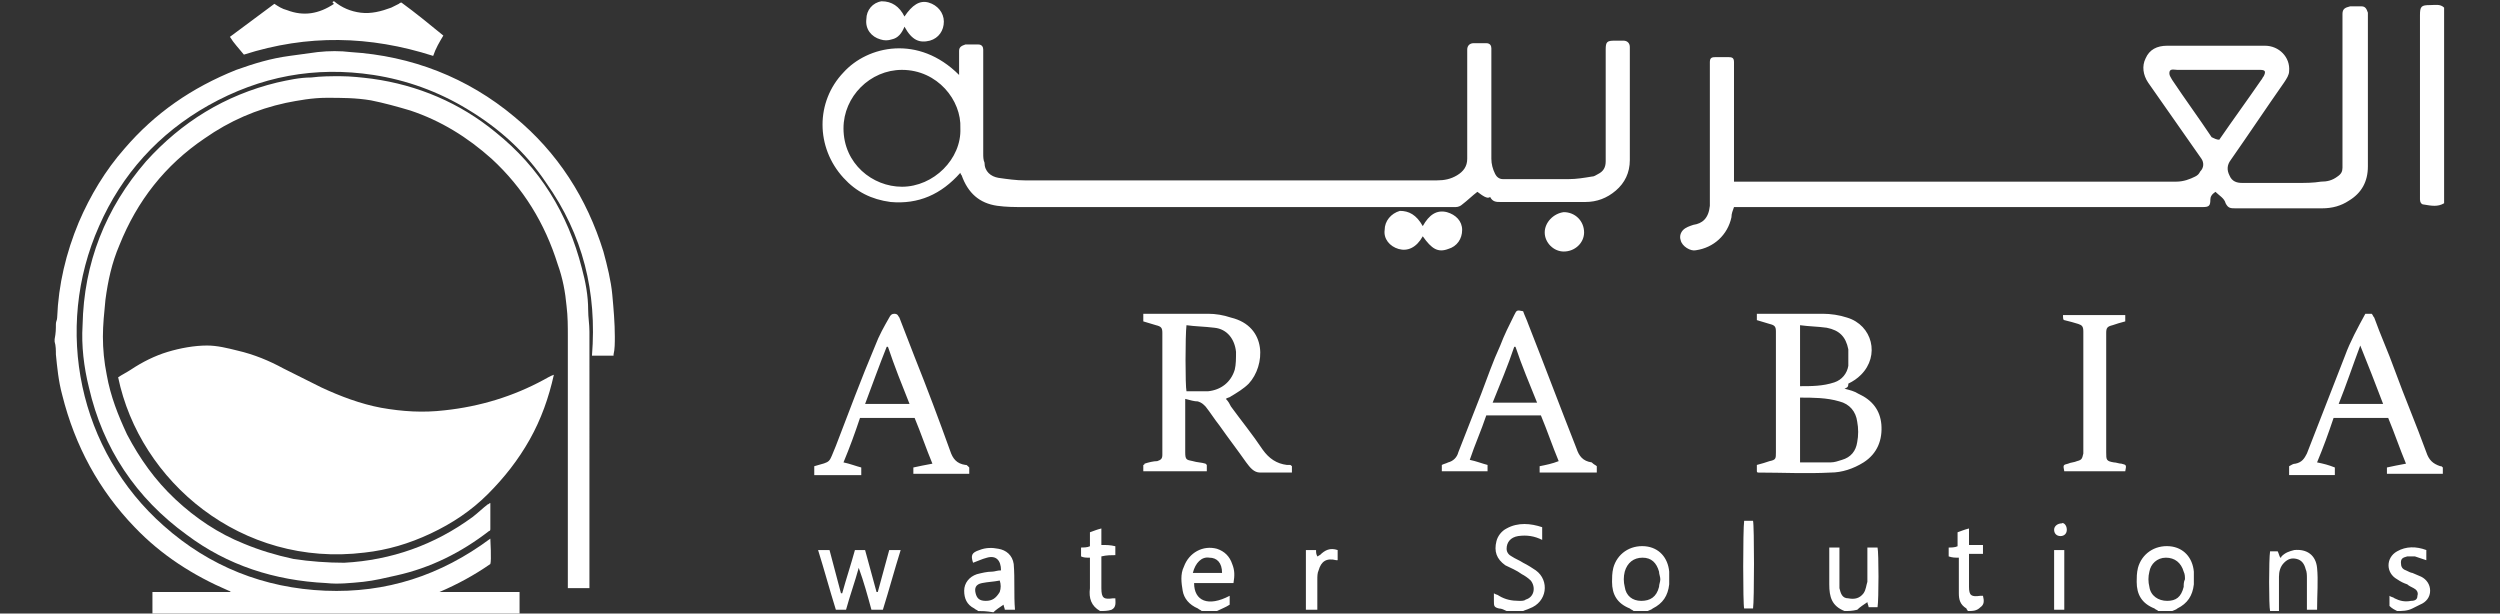 <svg id="Layer_1" xmlns="http://www.w3.org/2000/svg" viewBox="-207 372.7 196.8 48.3"><rect x="-207" y="372.7" width="196.8" height="48.3" fill="#333333" stroke="none"/><style>.st0{fill:#fff}</style><path class="st0" d="M-202.6 398.2c0-.2.1-.3.1-.5.1-2.6.7-5.1 1.7-7.5.9-2.1 2.1-4.1 3.6-5.8 2.4-2.8 5.3-4.8 8.8-6.2 1.4-.5 2.7-.9 4.2-1.1.7-.1 1.5-.2 2.2-.3.9-.1 1.8-.1 2.6 0 4.8.3 9.2 2 12.9 5.1 3.4 2.8 5.7 6.4 7 10.6.3 1.1.6 2.3.7 3.4.1 1.1.2 2.2.2 3.3 0 .5 0 1-.1 1.4v.1h-1.7c.4-5-.7-9.5-3.6-13.6-1.6-2.4-3.7-4.3-6.2-5.8-2.3-1.4-4.8-2.3-7.4-2.7-4.6-.7-8.9.1-13 2.4-3.9 2.2-6.8 5.4-8.6 9.5-3.6 8.1-1.6 17.7 5.1 23.6 3.6 3.2 7.9 4.9 12.7 5.1 4.8.2 9.1-1.2 13-4.1 0 .1.1 1.7 0 2-1.3.9-2.6 1.6-4 2.2h6.3v1.7H-195v-1.7h6.2c-.1 0-.1-.1-.2-.1-2.8-1.2-5.3-2.8-7.4-5-2.8-2.9-4.7-6.4-5.7-10.4-.3-1.1-.4-2.2-.5-3.2 0-.3 0-.7-.1-1v-.2c.1-.5.1-.8.1-1.2z"/><path class="st0" d="M-180.7 372.8c.6.5 1.3.8 2.1.9.8.1 1.6-.1 2.4-.4l.6-.3s.1-.1.2-.1c1.1.8 2.2 1.7 3.3 2.6-.3.5-.6 1-.8 1.6-5-1.6-9.9-1.7-14.9-.1-.4-.5-.8-.9-1.1-1.4 1.2-.9 2.3-1.7 3.5-2.6.3.2.6.4 1 .5 1.3.5 2.5.3 3.7-.5-.2-.1-.1-.2 0-.2zM-142.9 409.4c1.4-.4 1.1-.2 1.7-1.6 1-2.6 2-5.3 3.1-7.9.3-.8.7-1.5 1.1-2.2.1-.2.2-.3.4-.3.3 0 .3.2.4.3.4 1 .8 2.1 1.2 3.1 1 2.5 1.9 4.9 2.8 7.4.2.6.5 1 1.2 1.1.1 0 .1 0 .2.1l.1.1v.5h-4.4v-.5c.5-.1.9-.2 1.5-.3-.5-1.2-.9-2.4-1.4-3.6h-4.3c-.4 1.2-.8 2.3-1.3 3.5.5.1 1 .3 1.4.4v.6h-3.7v-.7zm7.5-4.9c-.6-1.5-1.2-3-1.7-4.5h-.1c-.6 1.5-1.1 2.9-1.7 4.5h3.5zM-14.6 388.7c-.5.3-1 .2-1.6.1-.2 0-.3-.2-.3-.4v-.5V374v-.1c0-.7.1-.8.8-.8.4 0 .8-.1 1.1.2v15.4zM-88.4 420.8c-.2-.1-.4-.2-.6-.2-.4-.1-.4-.2-.4-.6v-.6c.1.1.3.1.4.2.5.3 1 .4 1.6.4.2 0 .4 0 .5-.1.7-.2.8-1 .4-1.5-.2-.2-.5-.4-.7-.5-.4-.3-.9-.5-1.3-.7-.7-.5-.9-1.1-.7-1.9.1-.4.4-.8.8-1 .9-.5 1.9-.4 2.8-.1v1c-.6-.3-1.2-.4-1.9-.3-.6.1-.9.5-.9 1 0 .3.2.5.4.6.3.2.6.3.9.5.4.2.7.4 1 .6 1.1.8.9 2.5-.5 3-.2.1-.3.1-.5.2h-1.3zM-112.4 420.8c-.1-.1-.2-.1-.3-.2-.7-.3-1.1-.8-1.2-1.4-.1-.6-.2-1.3.1-1.9.4-1.1 1.5-1.7 2.6-1.4.6.2 1 .6 1.2 1.2.2.5.2.9.1 1.5h-3.1c0 1.4 1.1 1.9 2.8 1v.7c-.3.2-.6.3-1 .5h-1.2zm-.7-3h2.3c0-.8-.4-1.2-1-1.2-.6-.1-1.1.4-1.3 1.2zM-130 420.8c-.1-.1-.2-.1-.3-.2-.6-.3-.8-.8-.8-1.4 0-.6.4-1.1 1-1.3.4-.1.8-.2 1.2-.2.2 0 .4-.1.7-.1 0-.8-.4-1.2-1.1-1-.4.1-.8.3-1.1.4-.2-.6-.1-.8.5-1 .5-.2 1-.2 1.5-.1.6.1 1.1.5 1.2 1.2.1 1.2 0 2.4.1 3.6h-.8c0-.1-.1-.3-.1-.4-.3.2-.6.4-.8.6-.6-.1-.9-.1-1.2-.1zm1.7-2.4c-.5.1-.9.1-1.4.2-.5.1-.6.4-.5.8.1.4.3.6.8.6s.8-.2 1.1-.7c.1-.3.1-.6 0-.9zM-78.4 420.8c-.1-.1-.2-.1-.3-.2-1-.4-1.4-1.1-1.4-2.1 0-.3 0-.7.1-1.1.3-1.1 1.3-1.8 2.5-1.7 1.1.1 1.8.9 1.9 2v1c-.1.9-.5 1.5-1.3 1.9-.1.1-.2.1-.4.2h-1.1zm2.1-2.5c0-.2-.1-.4-.1-.6-.2-.7-.6-1.1-1.3-1.1-.7 0-1.2.4-1.4 1.1-.1.4-.1.8 0 1.2.1.7.6 1.1 1.3 1.1.7 0 1.2-.3 1.4-1.1 0-.2.1-.4.1-.6zM-37.1 420.8c-.1-.1-.2-.1-.3-.2-1-.4-1.4-1.1-1.4-2.1 0-.3 0-.7.1-1.1.3-1.1 1.3-1.8 2.5-1.7 1.1.1 1.8.9 1.9 2v1c-.1.9-.5 1.5-1.3 1.9-.1.1-.2.1-.4.2h-1.1zm2.1-2.5c0-.2 0-.4-.1-.6-.2-.7-.7-1.1-1.4-1.1s-1.2.5-1.3 1.1c-.1.4-.1.8 0 1.2.1.7.7 1.1 1.4 1.1s1.1-.3 1.3-1.1c0-.2 0-.4.1-.6zM-61.8 420.8c-1-.4-1.2-1.1-1.2-2.1v-2.4-.5h.8v3.2c.1.4.2.8.7.8.5.1.9 0 1.2-.4.2-.3.2-.6.3-.9v-2.1-.6h.8c.1.4.1 4.1 0 4.7h-.7c0-.1-.1-.3-.1-.4-.3.2-.6.4-.8.6-.4.1-.7.1-1 .1zM-18.3 420.8c-.2-.1-.4-.2-.6-.4v-.8c.1.1.3.1.4.2.4.2.8.3 1.3.2.3 0 .5-.1.5-.4.1-.3-.1-.5-.3-.6-.2-.1-.4-.2-.5-.3-.3-.1-.5-.2-.8-.4-.9-.5-.9-1.7 0-2.2.7-.4 1.5-.4 2.3-.1v.8l-.9-.3h-.6c-.4.1-.5.2-.5.5s.1.5.4.6c.2.1.4.2.5.2.2.1.5.2.7.3.4.2.7.6.7 1.1 0 .5-.3.9-.8 1.1l-.6.3c-.4.2-.8.2-1.2.2zM-120.4 420.8c-.7-.4-.9-1-.8-1.8v-2.4c-.3 0-.5 0-.7-.1v-.7c.2 0 .5 0 .7-.1v-1.1c.3-.1.5-.2.9-.3v1.3c.4 0 .7 0 1.1.1v.7c-.3 0-.7 0-1.1.1v2.5c0 .8.2.9.9.8h.2c0 .3.1.7-.3.9-.3.1-.6.1-.9.1zM-52.1 420.8c0-.1-.1-.1-.1-.2-.5-.3-.6-.7-.6-1.2v-2.2-.6c-.3 0-.5 0-.8-.1v-.7c.2 0 .5 0 .7-.1v-1.1c.3-.1.5-.2.9-.3v1.3h1.1v.7H-52V418.9c0 .7.2.8.9.7h.2c.1.4.1.7-.2.9-.3.3-.6.3-1 .3zM-197.7 402.4c.3-.2.7-.4 1-.6.9-.6 1.9-1.1 2.9-1.4 1-.3 2.1-.5 3.1-.5.8 0 1.6.2 2.4.4 1.3.3 2.5.8 3.6 1.4l3 1.5c1.5.7 3.1 1.3 4.7 1.6 1.7.3 3.3.4 5 .2 2.8-.3 5.4-1.1 7.8-2.4.2-.1.5-.3.8-.4-.4 1.8-1 3.5-1.9 5.1-.9 1.6-2 3-3.3 4.3-1.3 1.3-2.8 2.3-4.5 3.1-1.7.8-3.4 1.3-5.2 1.5-9.7 1.2-17.7-5.6-19.4-13.8z"/><path class="st0" d="M-160.6 419h-1.7v-.3-19.5c0-.8 0-1.6-.1-2.4-.1-1.1-.3-2.2-.7-3.3-1-3.2-2.7-6-5.2-8.3-1.9-1.7-4-3-6.4-3.8-1-.3-2.1-.6-3.1-.8-1.2-.2-2.3-.2-3.5-.2-1.1 0-2.2.2-3.2.4-2.3.5-4.4 1.4-6.4 2.8-3.1 2.1-5.3 4.9-6.7 8.4-.6 1.4-.9 2.8-1.1 4.3-.1 1-.2 2-.2 2.9 0 1 .1 2 .3 3 .3 1.7.9 3.2 1.6 4.7 1 1.9 2.2 3.6 3.8 5.1 1.6 1.5 3.4 2.7 5.4 3.5 1.2.5 2.5.9 3.9 1.2 1.3.2 2.7.3 4 .3 3.7-.2 7.1-1.4 10.1-3.6.4-.3.8-.7 1.2-1 .1 0 .1-.1.2-.1v2c0 .1 0 .2-.1.2-2.2 1.7-4.6 2.9-7.3 3.5-.9.2-1.7.4-2.6.5-1 .1-2 .2-2.9.1-4.1-.2-7.8-1.4-11-3.8-4-2.9-6.6-6.8-7.7-11.6-.4-1.6-.6-3.3-.5-4.9.1-4.9 1.8-9.2 5-12.9 2.8-3.1 6.2-5.2 10.3-6.2.9-.2 1.8-.4 2.7-.4.8-.1 1.5-.1 2.3-.1.8 0 1.7.1 2.5.2 3.6.5 6.9 1.9 9.7 4.2 3.5 2.8 5.7 6.4 6.8 10.7.3 1.1.5 2.2.5 3.3 0 .6.1 1.1.1 1.7V419zM-32.6 387.8c-.3.2-.4.4-.4.6 0 .5-.1.6-.6.6h-36.9c-.1.3-.2.5-.2.8-.3 1.4-1.4 2.4-2.8 2.6-.4.1-1.1-.3-1.2-.8-.1-.3 0-.6.2-.8.2-.2.5-.3.8-.4.7-.1 1.2-.5 1.3-1.5v-.4V378v-.4c0-.3.1-.4.4-.4h1.1c.3 0 .4.1.4.4V387h34.8c.6 0 1.1-.2 1.5-.4.2-.1.3-.2.4-.4.3-.3.3-.7.1-1l-4.2-6c-.4-.6-.5-1.3-.2-1.9.3-.7.9-1 1.7-1h7.7c1.1 0 2 .9 1.9 2 0 .3-.2.6-.4.9-1.4 2-2.8 4.1-4.2 6.1-.3.4-.3.8-.1 1.2.2.5.6.6 1 .6h4.4c.6 0 1.2 0 1.8-.1.5 0 .9-.1 1.3-.4.3-.2.4-.4.4-.7v-.5-11.2-.4c0-.4.2-.5.6-.6h.9c.3 0 .4.2.5.5v12.1c0 1.2-.5 2.1-1.5 2.7-.6.4-1.3.6-2.1.6H-31c-.4 0-.6 0-.8-.4-.1-.4-.5-.6-.8-.9zm.3-4.1c1.1-1.6 2.2-3.1 3.3-4.7.1-.1.1-.2.2-.3.2-.4.1-.5-.3-.5h-6.5c-.2 0-.5-.1-.6.1-.1.3.1.5.2.7 1 1.5 2.1 3 3.1 4.5.2.1.4.2.6.2zM-90.7 387.8c-.4.3-.8.7-1.2 1-.1.1-.3.2-.5.2h-34c-.7 0-1.4 0-2.1-.1-1.4-.2-2.3-1-2.8-2.4 0 0-.1-.1-.1-.2-1.5 1.7-3.3 2.5-5.5 2.3-1.5-.2-2.7-.8-3.7-1.9-2.2-2.4-2.2-6 0-8.3 1.9-2.1 5.9-3 9.1.2v-1.2-.7c0-.3.2-.4.5-.5h1c.3 0 .4.2.4.4v8.2c0 .2 0 .5.1.7 0 .7.5 1.1 1.1 1.2.7.1 1.4.2 2.1.2h32.4c.6 0 1.1-.1 1.6-.4.5-.3.8-.7.8-1.3V377v-.4c0-.3.2-.5.5-.5h1c.3 0 .4.2.4.4v8.7c0 .4.1.8.3 1.2.1.2.3.4.6.4h5.2c.6 0 1.2-.1 1.8-.2.2 0 .3-.1.5-.2.4-.2.6-.5.6-1v-4-4.8c0-.6.1-.7.7-.7h.7c.3 0 .5.2.5.5v8.9c0 1-.4 1.8-1.1 2.4-.7.6-1.5.9-2.4.9h-6.7c-.3 0-.6 0-.8-.4-.2.2-.6-.1-1-.4zm-40.7-5c.1-2.2-1.8-4.6-4.6-4.6-2.5 0-4.6 2.1-4.6 4.6 0 2.8 2.3 4.6 4.6 4.6 2.5 0 4.7-2.2 4.6-4.6zM-61.8 403.3c.4.1.8.2 1.1.4 1.1.5 1.7 1.3 1.8 2.4.1 1.2-.3 2.3-1.4 3-.8.5-1.7.8-2.6.8-1.9.1-3.8 0-5.7 0 0 0-.1 0-.1-.1v-.5c.4-.1.7-.2 1-.3.5-.1.5-.2.5-.7v-9.5c0-.4-.1-.5-.5-.6-.3-.1-.7-.2-1-.3v-.5h5.2c.6 0 1.3.1 1.9.3 2 .6 2.6 3 1.1 4.5-.3.3-.6.5-1 .7 0 .3-.1.3-.3.4zm-3.5 5.8h2.4c.3 0 .6-.1.9-.2.7-.2 1.1-.7 1.2-1.4.1-.5.1-1.1 0-1.6-.1-.8-.6-1.4-1.4-1.6-1-.3-2.1-.3-3.1-.3v5.1zm0-10.8v4.8c.9 0 1.8 0 2.7-.3.6-.2 1-.7 1.1-1.3v-1.3c-.2-1-.7-1.5-1.7-1.7-.7-.1-1.4-.1-2.1-.2zM-105.3 409.4v.5h-2.5c-.5 0-.8-.4-1.1-.8-.7-1-1.4-1.9-2.1-2.9-.4-.5-.7-1-1.1-1.5-.2-.2-.3-.3-.6-.4-.3 0-.6-.1-1-.2v4.2c0 .6.1.6.6.7.3.1.7.1 1 .2l.1.1v.5h-5v-.5c.1 0 .1-.1.1-.1.3-.1.7-.2 1-.2.3-.1.4-.2.4-.5v-.4-8.9-.3c0-.4-.1-.5-.5-.6-.3-.1-.7-.2-1-.3v-.6h5.1c.6 0 1.2.1 1.8.3 2.9.7 2.7 3.8 1.4 5.2-.4.4-.9.7-1.4 1-.1.1-.3.1-.4.2.2.2.3.4.4.6.8 1.1 1.7 2.2 2.5 3.4.5.7 1.1 1.1 1.9 1.2h.2c.1 0 .1 0 .2.1zm-8.3-11.1c-.1.8-.1 4.8 0 5.2h1.7c1-.1 1.8-.7 2.1-1.7.1-.4.1-.9.1-1.4-.1-1-.7-1.8-1.7-1.9-.8-.1-1.5-.1-2.2-.2zM-81.3 409.4v.5h-4.5v-.5c.5-.1 1-.2 1.5-.4-.5-1.2-.9-2.4-1.4-3.6H-90c-.4 1.2-.9 2.3-1.3 3.5.5.1 1 .3 1.4.4v.5h-3.6v-.5c.2-.1.3-.1.5-.2.4-.1.7-.4.8-.8.6-1.5 1.2-3.1 1.8-4.6.5-1.3.9-2.5 1.5-3.8.3-.8.7-1.6 1.1-2.4.2-.4.2-.4.7-.3.1.3.3.7.4 1 1.3 3.3 2.5 6.5 3.8 9.8.2.6.5 1 1.2 1.1.2.2.3.2.4.3zm-6.4-9.4h-.1c-.5 1.5-1.1 2.9-1.7 4.4h3.5c-.6-1.5-1.2-2.9-1.7-4.4zM-26.8 409.4c.2-.1.3-.2.5-.2.5-.1.7-.4.9-.8 1-2.6 2-5.1 3-7.7.4-1.1 1-2.2 1.6-3.3h.5c.1.1.1.2.2.3.5 1.4 1.1 2.7 1.6 4.1.8 2.2 1.7 4.3 2.5 6.5.2.6.5.9 1.1 1.1.1 0 .1 0 .2.1v.5h-4.4v-.5c.5-.1.9-.2 1.5-.3-.5-1.2-.9-2.4-1.4-3.6h-4.3c-.4 1.2-.8 2.3-1.3 3.5.5.1.9.2 1.4.4v.6h-3.6v-.7zm5.6-9.5c-.6 1.6-1.1 3.1-1.7 4.6h3.5c-.6-1.6-1.2-3.1-1.8-4.6zM-44.6 397.5h4.9v.5c-.4.1-.7.2-1 .3-.4.1-.5.2-.5.6v9.4c0 .6 0 .7.6.8.2 0 .4.1.6.1.4.1.4.1.3.6h-4.8c-.1-.5-.1-.5.3-.6.2-.1.5-.1.7-.2.4-.1.4-.2.5-.6v-.3-8.9-.4c0-.4-.1-.5-.4-.6-.3-.1-.7-.2-1.1-.3-.1 0-.1-.2-.1-.4zM-95 390.5c.5-.9 1.1-1.3 1.9-1.1.7.2 1.2.7 1.2 1.4s-.4 1.3-1.1 1.5c-.8.3-1.3 0-2-1-.5.9-1.2 1.2-1.9 1-.7-.2-1.2-.8-1.1-1.5 0-.7.5-1.3 1.2-1.5.7 0 1.3.3 1.8 1.2z"/><path class="st0" d="M-135.8 374c.6-.9 1.2-1.3 1.9-1.1.7.2 1.2.8 1.2 1.5s-.4 1.3-1.1 1.5c-.8.2-1.4 0-2-1.1-.2.5-.5.9-1 1-.3.1-.6.1-.9 0-.7-.2-1.2-.8-1.1-1.6 0-.7.5-1.3 1.2-1.4.8 0 1.4.4 1.8 1.2zM-139.4 417.4c-.3 1.1-.7 2.2-1 3.3h-.8c-.5-1.6-.9-3.1-1.4-4.7h.9c.3 1.1.6 2.3.9 3.4h.1c.3-1.1.7-2.3 1-3.4h.8l.9 3.3h.1l.9-3.3h.9c-.5 1.6-.9 3.1-1.4 4.7h-.9c-.3-1.1-.6-2.2-1-3.3zM-24.6 420.7h-.8v-.4-2.1c0-.2 0-.5-.1-.7-.1-.4-.3-.7-.7-.8-.4-.1-.7 0-1 .3-.3.3-.4.7-.4 1.1v2.7h-.7c-.1-.4-.1-4.1 0-4.7h.6c.1.2.1.3.2.5 0 0 .1 0 .1-.1.3-.3.6-.4 1-.5 1-.1 1.7.4 1.8 1.4.1 1 0 2.1 0 3.3zM-83.9 392.5c-.8 0-1.5-.7-1.5-1.5s.7-1.5 1.5-1.6c.9 0 1.6.7 1.6 1.6 0 .8-.7 1.5-1.6 1.5zM-69.7 413.7h.7c.1.4.1 6.3 0 6.9h-.7c-.1-.3-.1-6.2 0-6.9zM-104.2 420.7V416h.8c0 .2 0 .3.1.5.1 0 .1-.1.2-.1.4-.4.8-.6 1.4-.4v.8h-.1c-.8-.2-1.2.1-1.4.8-.1.2-.1.5-.1.7v2.4h-.9zM-45.3 416h.8v4.7h-.8V416zM-44.3 414.4c0 .3-.2.5-.5.5s-.5-.2-.5-.5.3-.5.6-.5c.1-.1.4.1.4.5z"/></svg>